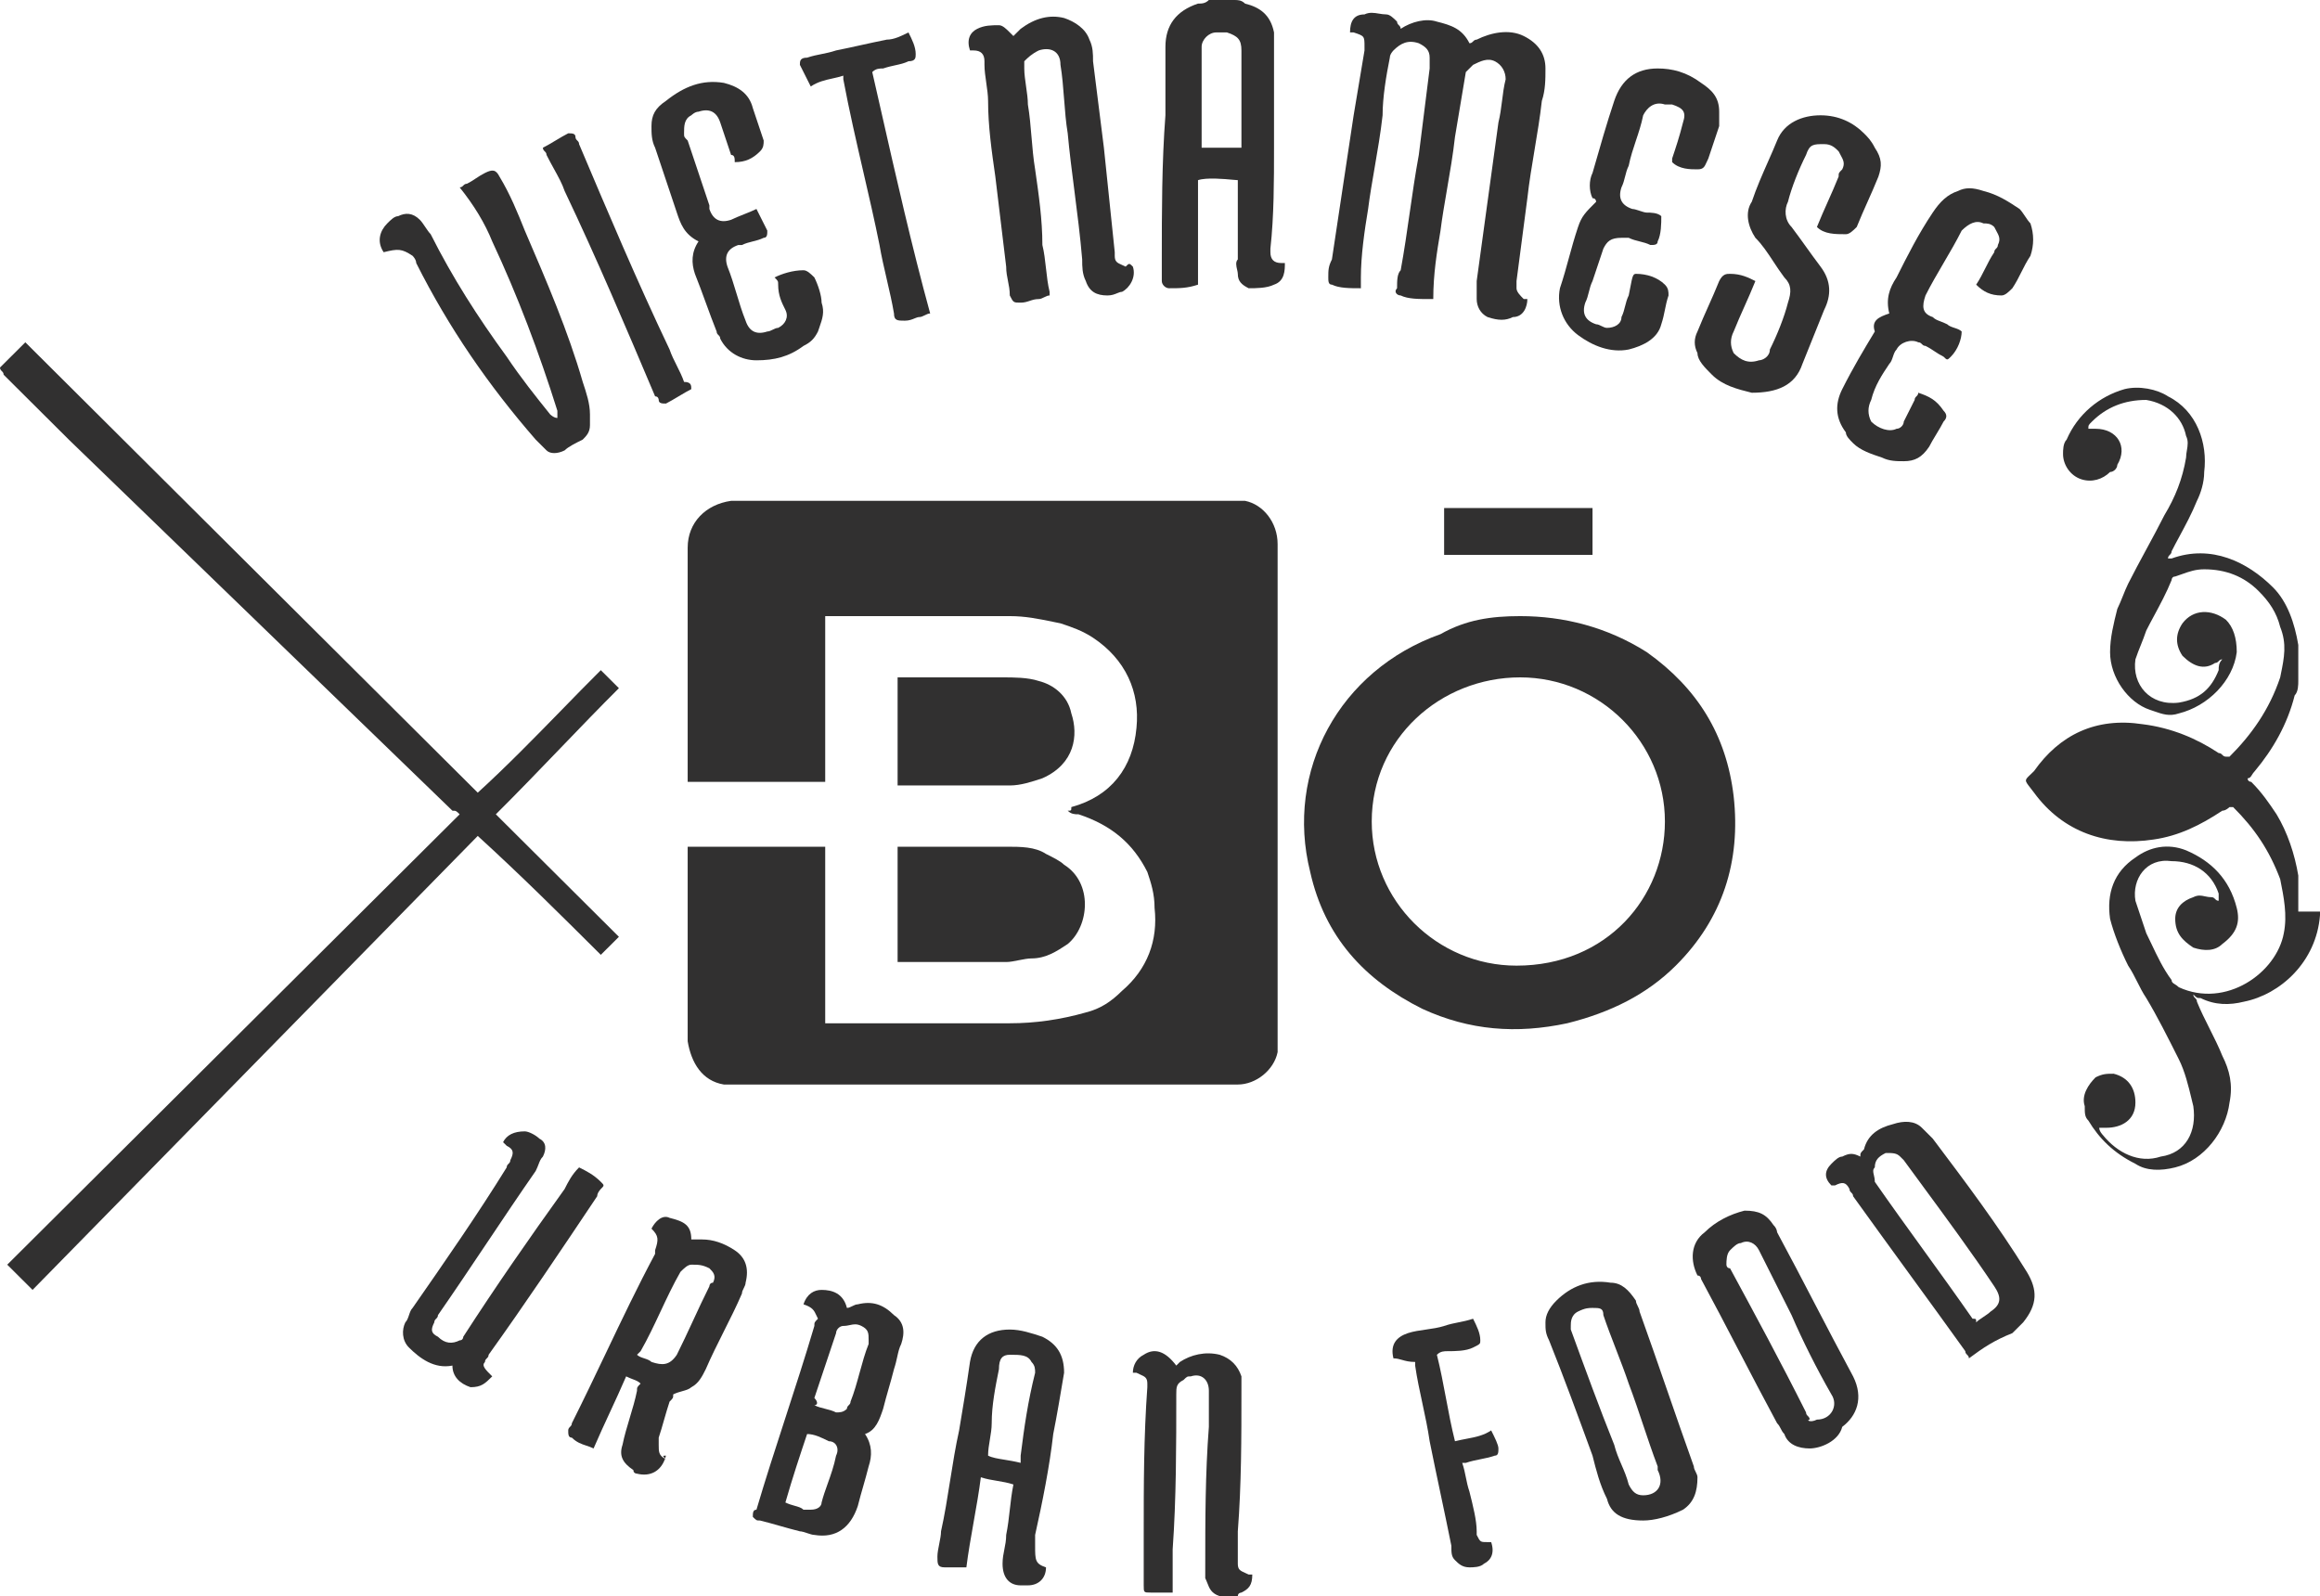 <svg width="109" height="75" viewBox="0 0 109 75" xmlns="http://www.w3.org/2000/svg">
    <path d="M57.986 0C58.156 0 58.326 1.03341e-05 58.496 0.169C59.176 0.339 59.687 0.677 59.857 1.524V6.941C59.857 8.465 59.857 10.158 59.687 11.682V11.851C59.687 12.19 59.857 12.359 60.197 12.359H60.367C60.367 12.697 60.367 13.205 59.857 13.375C59.517 13.544 59.006 13.544 58.666 13.544C58.326 13.375 58.156 13.205 58.156 12.867C58.156 12.816 58.141 12.749 58.124 12.676C58.084 12.508 58.038 12.308 58.156 12.19V8.465C58.12 8.465 58.038 8.457 57.926 8.447C57.511 8.408 56.687 8.332 56.286 8.465V13.375C55.776 13.544 55.435 13.544 54.925 13.544C54.755 13.544 54.585 13.375 54.585 13.205V12.19C54.585 9.989 54.585 7.619 54.755 5.418V2.201C54.755 1.185 55.265 0.508 56.286 0.169C56.456 0.169 56.626 0.169 56.796 0H57.986ZM56.456 6.941H58.326V2.37C58.326 1.862 58.156 1.693 57.646 1.524H57.136C56.796 1.524 56.456 1.862 56.456 2.201V6.941Z"
          fill="#313030"/>
    <path d="M0 17.269C0 17.353 0.043 17.396 0.085 17.438C0.128 17.48 0.17 17.523 0.17 17.607L3.231 20.655C6.201 23.527 9.213 26.441 12.225 29.355L12.244 29.374C15.262 32.294 18.28 35.215 21.256 38.093C21.426 38.093 21.426 38.093 21.596 38.262L0.34 59.424L1.53 60.609L22.446 39.278C24.487 41.14 26.357 43.002 28.228 44.865L29.078 44.018L23.296 38.262C24.339 37.224 25.337 36.186 26.313 35.171C27.248 34.199 28.163 33.247 29.078 32.336L28.228 31.49C27.61 32.104 26.993 32.737 26.37 33.377C25.104 34.674 23.813 35.998 22.446 37.246L1.19 16.084L0 17.269Z"
          fill="#313030"/>
    <path d="M109 43.002V42.833H107.98V41.14C107.81 40.124 107.47 39.108 106.959 38.262C106.619 37.754 106.279 37.246 105.769 36.738C105.769 36.738 105.599 36.738 105.599 36.569C105.704 36.569 105.744 36.504 105.8 36.415C105.834 36.36 105.874 36.295 105.939 36.23C106.789 35.215 107.47 34.029 107.81 32.675C107.98 32.506 107.98 32.167 107.98 31.998V30.305C107.81 29.289 107.47 28.273 106.789 27.596C105.599 26.411 103.899 25.564 102.028 26.242H101.858C101.858 26.157 101.901 26.115 101.943 26.072C101.986 26.03 102.028 25.988 102.028 25.903C102.135 25.689 102.259 25.459 102.39 25.217L102.391 25.216L102.391 25.215C102.674 24.69 102.986 24.111 103.218 23.533C103.388 23.194 103.559 22.686 103.559 22.178C103.729 20.824 103.218 19.3 101.858 18.623C101.348 18.284 100.498 18.115 99.817 18.284C98.627 18.623 97.607 19.47 97.097 20.655C96.927 20.824 96.927 21.162 96.927 21.332C96.927 21.84 97.267 22.348 97.777 22.517C98.287 22.686 98.797 22.517 99.137 22.178C99.307 22.178 99.477 22.009 99.477 21.84C99.988 20.993 99.477 20.147 98.457 20.147H98.117C98.117 19.977 98.117 19.977 98.287 19.808C98.967 19.131 99.817 18.792 100.838 18.792C101.858 18.962 102.538 19.639 102.708 20.485C102.822 20.711 102.784 20.937 102.746 21.163C102.727 21.275 102.708 21.388 102.708 21.501C102.538 22.517 102.198 23.363 101.688 24.21C101.433 24.718 101.135 25.268 100.838 25.818L100.837 25.819C100.54 26.369 100.242 26.919 99.987 27.427C99.903 27.596 99.817 27.808 99.733 28.019C99.647 28.231 99.562 28.442 99.477 28.612C99.307 29.289 99.137 29.966 99.137 30.643C99.137 31.828 99.988 33.014 101.008 33.352C101.036 33.361 101.063 33.371 101.09 33.38C101.127 33.392 101.163 33.405 101.198 33.417C101.609 33.56 101.924 33.669 102.368 33.522C103.729 33.183 104.919 31.998 105.089 30.643C105.089 29.966 104.919 29.458 104.579 29.12C103.899 28.612 103.048 28.612 102.538 29.289C102.198 29.797 102.198 30.305 102.538 30.813C103.048 31.321 103.559 31.49 104.069 31.151C104.154 31.151 104.196 31.109 104.239 31.067C104.281 31.024 104.324 30.982 104.409 30.982C104.239 31.151 104.239 31.321 104.239 31.49C103.899 32.336 103.388 32.844 102.368 33.014C101.008 33.183 100.158 32.167 100.328 30.982C100.413 30.728 100.498 30.516 100.583 30.305C100.668 30.093 100.753 29.881 100.838 29.628C100.945 29.413 101.07 29.182 101.201 28.939C101.484 28.414 101.796 27.836 102.028 27.257C102.028 27.257 102.028 27.088 102.198 27.088C102.305 27.053 102.404 27.017 102.498 26.984C102.858 26.855 103.155 26.75 103.559 26.75C104.579 26.75 105.429 27.088 106.109 27.765C106.619 28.273 106.959 28.781 107.13 29.458C107.449 30.254 107.318 30.901 107.16 31.679L107.13 31.828C106.619 33.352 105.769 34.537 104.749 35.553H104.579C104.494 35.553 104.451 35.511 104.409 35.468C104.366 35.426 104.324 35.384 104.239 35.384C103.218 34.707 102.028 34.199 100.668 34.029C98.457 33.691 96.757 34.537 95.566 36.23C95.501 36.295 95.445 36.349 95.396 36.395C95.263 36.521 95.192 36.588 95.184 36.661C95.176 36.743 95.246 36.834 95.396 37.025C95.445 37.087 95.501 37.16 95.566 37.246C96.927 39.108 98.967 39.786 101.178 39.447C102.368 39.278 103.388 38.77 104.409 38.093C104.579 38.093 104.749 37.923 104.749 37.923H104.919C105.939 38.939 106.619 39.955 107.13 41.309C107.3 42.156 107.47 43.002 107.3 43.849C106.959 45.711 104.579 47.404 102.368 46.388C102.303 46.324 102.238 46.284 102.183 46.249C102.093 46.194 102.028 46.154 102.028 46.05C101.642 45.537 101.353 44.927 101.088 44.367C101.003 44.187 100.92 44.013 100.838 43.849L100.328 42.325C100.158 41.309 100.838 40.294 102.028 40.463C103.048 40.463 103.899 40.971 104.239 41.986V42.325C104.154 42.325 104.111 42.283 104.069 42.24C104.026 42.198 103.984 42.156 103.899 42.156C103.778 42.156 103.679 42.135 103.586 42.115C103.417 42.078 103.268 42.046 103.048 42.156C102.538 42.325 102.198 42.664 102.198 43.172C102.198 43.849 102.538 44.187 103.048 44.526C103.559 44.695 104.069 44.695 104.409 44.357C105.089 43.849 105.259 43.341 105.089 42.664C104.749 41.309 103.899 40.463 102.708 39.955C101.858 39.616 101.008 39.786 100.328 40.294C99.307 40.971 98.967 41.986 99.137 43.172C99.307 43.849 99.647 44.695 99.987 45.373C100.158 45.626 100.285 45.88 100.413 46.134C100.54 46.388 100.668 46.642 100.838 46.896C101.348 47.743 101.858 48.758 102.368 49.774C102.653 50.341 102.819 51.028 102.965 51.633L102.965 51.635C102.993 51.752 103.021 51.866 103.048 51.975C103.218 53.16 102.708 54.176 101.518 54.345C100.498 54.684 99.477 54.176 98.797 53.33C98.797 53.33 98.627 53.16 98.627 52.991H98.967C99.647 52.991 100.328 52.652 100.328 51.806C100.328 51.129 99.988 50.621 99.307 50.452C98.967 50.452 98.797 50.452 98.457 50.621C98.117 50.959 97.777 51.467 97.947 51.975C97.947 52.314 97.947 52.483 98.117 52.652C98.627 53.499 99.307 54.176 100.328 54.684C100.838 55.023 101.518 55.023 102.198 54.853C103.559 54.515 104.579 53.16 104.749 51.806C104.919 50.959 104.749 50.282 104.409 49.605C104.239 49.182 104.026 48.759 103.814 48.336C103.601 47.912 103.388 47.489 103.218 47.066C103.218 46.981 103.176 46.938 103.133 46.896C103.091 46.854 103.048 46.812 103.048 46.727C103.218 46.896 103.218 46.896 103.388 46.896C104.069 47.235 104.749 47.235 105.429 47.066C107.13 46.727 108.83 45.203 109 43.002ZM97.947 36.738C99.477 37.923 102.028 37.754 103.559 36.738C101.858 35.553 99.477 35.553 97.947 36.738Z"
          fill="#313030"/>
    <path d="M56.724 74.383C56.822 74.638 56.912 74.869 57.306 75H58.156C58.156 74.831 58.326 74.831 58.326 74.831C58.666 74.661 58.836 74.492 58.836 73.984H58.666C58.604 73.953 58.547 73.928 58.496 73.905C58.269 73.803 58.156 73.753 58.156 73.476V71.953C58.326 69.752 58.326 67.551 58.326 65.35V64.673C58.156 64.165 57.816 63.826 57.306 63.657C56.626 63.488 55.945 63.657 55.435 63.995L55.265 64.165C54.755 63.488 54.245 63.318 53.735 63.657C53.395 63.826 53.225 64.165 53.225 64.503H53.395C53.457 64.534 53.514 64.56 53.565 64.583C53.791 64.684 53.905 64.735 53.905 65.011V65.181C53.735 67.551 53.735 69.752 53.735 72.122V74.492C53.735 74.831 53.735 74.831 54.075 74.831H55.095V72.799C55.265 70.429 55.265 67.889 55.265 65.519C55.265 65.181 55.265 65.011 55.605 64.842C55.775 64.673 55.775 64.673 55.946 64.673C56.456 64.503 56.796 64.842 56.796 65.35V67.043C56.626 69.244 56.626 71.445 56.626 73.646V74.153C56.664 74.231 56.694 74.308 56.724 74.383Z"
          fill="#313030"/>
    <path d="M32.309 39.785H38.771V48.081H47.443C48.633 48.081 49.824 47.912 51.014 47.573C51.694 47.404 52.204 47.066 52.715 46.558C53.905 45.542 54.415 44.187 54.245 42.664C54.245 41.986 54.075 41.479 53.905 40.971C53.225 39.616 52.204 38.77 50.674 38.262C50.504 38.262 50.334 38.262 50.164 38.093C50.334 38.093 50.334 38.093 50.334 37.923C52.204 37.416 53.225 36.061 53.395 34.199C53.565 32.506 52.885 30.982 51.354 29.966C50.844 29.628 50.334 29.458 49.824 29.289C49.7 29.264 49.58 29.24 49.462 29.215C48.772 29.074 48.169 28.95 47.443 28.95H38.771V36.738H32.309V25.734C32.309 24.549 33.159 23.702 34.349 23.533H58.496C59.346 23.702 60.026 24.549 60.026 25.564V49.436C59.856 50.282 59.006 50.959 58.156 50.959H34.009C32.989 50.79 32.479 49.944 32.309 48.928V39.785Z"
          fill="#313030"/>
    <path d="M77.371 30.643C75.501 29.458 73.46 28.95 71.42 28.95C70.059 28.95 68.869 29.12 67.679 29.797C62.917 31.49 60.367 36.23 61.557 40.971C62.237 44.018 64.108 46.05 66.828 47.404C69.039 48.42 71.25 48.589 73.63 48.081C75.671 47.573 77.371 46.727 78.732 45.373C80.942 43.172 81.793 40.463 81.452 37.415C81.112 34.537 79.752 32.336 77.371 30.643ZM71.42 31.828C75.161 31.828 78.222 34.876 78.222 38.6C78.222 42.156 75.501 45.373 71.25 45.373C67.509 45.373 64.448 42.325 64.448 38.6C64.448 34.706 67.679 31.828 71.42 31.828Z"
          fill="#313030"/>
    <path d="M67.169 14.052C66.659 14.052 66.148 14.052 65.808 13.883C65.638 13.883 65.468 13.713 65.638 13.544C65.638 13.205 65.638 12.867 65.808 12.697C65.978 11.767 66.106 10.878 66.233 9.989C66.361 9.1 66.488 8.211 66.659 7.28L67.169 3.217V2.709C67.169 2.37 66.999 2.201 66.659 2.032C66.148 1.862 65.808 2.032 65.468 2.37C65.468 2.37 65.298 2.539 65.298 2.709C65.128 3.555 64.958 4.571 64.958 5.418C64.865 6.251 64.721 7.085 64.582 7.89C64.467 8.558 64.355 9.206 64.278 9.819C64.108 10.835 63.938 12.02 63.938 13.036V13.544C63.428 13.544 62.917 13.544 62.577 13.375C62.407 13.375 62.407 13.205 62.407 13.036C62.407 12.697 62.407 12.528 62.577 12.19C62.747 11.089 62.917 9.946 63.087 8.804C63.258 7.661 63.428 6.518 63.598 5.418L64.108 2.37V2.201C64.108 1.693 64.108 1.693 63.598 1.524H63.428C63.428 1.016 63.598 0.677 64.108 0.677C64.335 0.564 64.561 0.602 64.788 0.64C64.901 0.658 65.015 0.677 65.128 0.677C65.298 0.677 65.468 0.846 65.638 1.016C65.638 1.1 65.681 1.143 65.723 1.185C65.766 1.227 65.808 1.27 65.808 1.354C66.318 1.016 66.999 0.846 67.509 1.016C68.189 1.185 68.699 1.354 69.039 2.032C69.124 2.032 69.167 1.989 69.209 1.947C69.252 1.905 69.294 1.862 69.379 1.862C70.059 1.524 70.91 1.354 71.59 1.693C72.27 2.032 72.61 2.539 72.61 3.217C72.61 3.725 72.61 4.232 72.44 4.74C72.355 5.502 72.228 6.264 72.1 7.026C71.972 7.788 71.845 8.55 71.76 9.312C71.675 9.988 71.59 10.622 71.505 11.256L71.505 11.258C71.42 11.893 71.335 12.528 71.25 13.205V13.544C71.25 13.713 71.42 13.883 71.59 14.052H71.76C71.76 14.39 71.59 14.898 71.08 14.898C70.74 15.068 70.4 15.068 69.889 14.898C69.549 14.729 69.379 14.39 69.379 14.052V13.205C69.549 11.936 69.719 10.708 69.889 9.481L69.89 9.477C70.06 8.251 70.23 7.024 70.4 5.756C70.484 5.418 70.527 5.079 70.57 4.741C70.612 4.402 70.654 4.063 70.74 3.725C70.74 3.386 70.57 3.047 70.23 2.878C69.889 2.709 69.549 2.878 69.209 3.047L68.869 3.386L68.359 6.433C68.266 7.267 68.122 8.1 67.983 8.906C67.868 9.573 67.756 10.222 67.679 10.835C67.509 11.851 67.339 12.867 67.339 14.052H67.169Z"
          fill="#313030"/>
    <path d="M52.715 13.713C53.055 13.544 53.395 13.036 53.225 12.528C53.055 12.359 53.055 12.359 52.885 12.528C52.822 12.497 52.766 12.472 52.715 12.449C52.488 12.348 52.374 12.297 52.374 12.02V11.851C52.289 11.005 52.204 10.2 52.119 9.396C52.034 8.592 51.949 7.788 51.864 6.941L51.354 2.878C51.354 2.539 51.354 2.201 51.184 1.862C51.014 1.354 50.504 1.016 49.994 0.846C49.314 0.677 48.633 0.846 47.953 1.354L47.613 1.693L47.443 1.524C47.273 1.354 47.103 1.185 46.933 1.185C46.593 1.185 46.253 1.185 45.913 1.354C45.573 1.524 45.403 1.862 45.573 2.37H45.743C46.083 2.37 46.253 2.539 46.253 2.878V3.047C46.253 3.301 46.295 3.598 46.338 3.894C46.38 4.19 46.423 4.486 46.423 4.74C46.423 5.925 46.593 7.11 46.763 8.295C46.848 8.972 46.933 9.692 47.018 10.412C47.103 11.132 47.188 11.851 47.273 12.528C47.273 12.782 47.316 12.994 47.358 13.205C47.401 13.417 47.443 13.629 47.443 13.883C47.532 14.059 47.574 14.144 47.643 14.184C47.706 14.221 47.791 14.221 47.953 14.221C48.123 14.221 48.251 14.179 48.378 14.137C48.506 14.094 48.633 14.052 48.803 14.052C48.889 14.052 48.974 14.01 49.059 13.967C49.144 13.925 49.229 13.883 49.314 13.883V13.713C49.229 13.375 49.186 12.994 49.144 12.613C49.101 12.232 49.059 11.851 48.974 11.512C48.974 10.327 48.803 9.142 48.633 7.957C48.548 7.45 48.506 6.941 48.463 6.433C48.421 5.925 48.378 5.418 48.293 4.91C48.293 4.656 48.251 4.359 48.208 4.063C48.166 3.767 48.123 3.471 48.123 3.217V2.878C48.293 2.709 48.463 2.539 48.803 2.37C49.314 2.201 49.824 2.37 49.824 3.047C49.909 3.555 49.951 4.105 49.994 4.656C50.036 5.206 50.079 5.756 50.164 6.264C50.243 7.132 50.359 8.036 50.478 8.96C50.614 10.019 50.753 11.104 50.844 12.19C50.844 12.528 50.844 12.867 51.014 13.205C51.184 13.713 51.524 13.883 52.034 13.883C52.234 13.883 52.374 13.825 52.491 13.776C52.574 13.742 52.644 13.713 52.715 13.713Z"
          fill="#313030"/>
    <path d="M42.172 45.203V39.785H47.273C47.953 39.785 48.633 39.785 49.144 40.124C49.484 40.293 49.824 40.463 49.994 40.632C51.354 41.478 51.184 43.51 50.164 44.357C49.654 44.695 49.144 45.034 48.463 45.034C48.293 45.034 48.081 45.076 47.868 45.118C47.656 45.161 47.443 45.203 47.273 45.203H42.172Z"
          fill="#313030"/>
    <path d="M18.195 10.497C17.855 10.835 17.685 11.343 18.025 11.851C18.705 11.682 18.875 11.682 19.385 12.02C19.385 12.02 19.555 12.19 19.555 12.359C21.086 15.406 22.956 18.115 25.167 20.655L25.677 21.163C25.847 21.332 26.187 21.332 26.527 21.163C26.697 20.993 27.037 20.824 27.378 20.655C27.547 20.485 27.718 20.316 27.718 19.977V19.47C27.718 18.962 27.547 18.454 27.378 17.946C26.697 15.576 25.677 13.205 24.657 10.835C24.317 9.989 23.977 9.142 23.466 8.296C23.296 7.957 23.126 7.957 22.786 8.126C22.616 8.211 22.489 8.296 22.361 8.38C22.234 8.465 22.106 8.55 21.936 8.634C21.851 8.634 21.808 8.677 21.766 8.719C21.723 8.761 21.681 8.804 21.596 8.804C22.276 9.65 22.786 10.497 23.126 11.343C24.317 13.883 25.337 16.591 26.187 19.3V19.639C26.017 19.639 25.847 19.47 25.847 19.47C25.167 18.623 24.487 17.776 23.806 16.761C22.446 14.898 21.256 13.036 20.235 11.005C20.151 10.92 20.066 10.793 19.98 10.666C19.895 10.539 19.81 10.412 19.725 10.327C19.385 9.989 19.045 9.989 18.705 10.158C18.535 10.158 18.365 10.327 18.195 10.497Z"
          fill="#313030"/>
    <path d="M85.874 9.481C86.044 9.1 86.214 8.719 86.384 8.296C86.384 8.126 86.384 8.126 86.554 7.957C86.694 7.679 86.603 7.515 86.472 7.277C86.444 7.225 86.414 7.171 86.384 7.111C86.214 6.941 86.044 6.772 85.704 6.772C85.194 6.772 85.023 6.772 84.853 7.28C84.513 7.957 84.173 8.804 84.003 9.481C83.833 9.819 83.833 10.327 84.173 10.666C84.428 11.004 84.641 11.301 84.853 11.597C85.066 11.893 85.279 12.19 85.534 12.528C86.044 13.205 86.044 13.883 85.704 14.56L84.683 17.099C84.343 18.115 83.493 18.454 82.303 18.454C81.623 18.284 80.942 18.115 80.432 17.607C80.092 17.269 79.752 16.93 79.752 16.591C79.582 16.253 79.582 15.914 79.752 15.576C79.922 15.152 80.092 14.771 80.262 14.391C80.432 14.01 80.602 13.629 80.772 13.206C80.942 12.867 81.112 12.867 81.282 12.867C81.793 12.867 82.133 13.036 82.473 13.206C82.303 13.629 82.133 14.01 81.963 14.391C81.793 14.771 81.623 15.152 81.453 15.576C81.282 15.914 81.282 16.253 81.453 16.591C81.793 16.93 82.133 17.099 82.643 16.93C82.813 16.93 83.153 16.761 83.153 16.422C83.493 15.745 83.833 14.898 84.003 14.221C84.173 13.713 84.173 13.375 83.833 13.036C83.641 12.781 83.473 12.526 83.311 12.28C83.043 11.873 82.791 11.491 82.473 11.174C82.133 10.666 81.963 9.989 82.303 9.481C82.521 8.83 82.809 8.178 83.077 7.572C83.227 7.232 83.371 6.907 83.493 6.603C83.833 5.756 84.683 5.418 85.534 5.418C86.384 5.418 87.064 5.756 87.574 6.264C87.744 6.433 87.914 6.603 88.084 6.941C88.424 7.449 88.424 7.788 88.254 8.296C88.084 8.719 87.914 9.1 87.744 9.481C87.574 9.862 87.404 10.243 87.234 10.666C87.064 10.835 86.894 11.005 86.724 11.005C86.214 11.005 85.704 11.005 85.364 10.666C85.534 10.243 85.704 9.862 85.874 9.481Z"
          fill="#313030"/>
    <path d="M36.05 10.835L35.54 9.819C35.37 9.904 35.157 9.989 34.945 10.073C34.732 10.158 34.52 10.243 34.349 10.327C33.839 10.497 33.499 10.327 33.329 9.819V9.65L32.309 6.603C32.139 6.433 32.139 6.433 32.139 6.264C32.139 5.926 32.139 5.587 32.479 5.418C32.479 5.418 32.649 5.248 32.819 5.248C33.329 5.079 33.669 5.248 33.839 5.756L34.349 7.28C34.52 7.28 34.52 7.449 34.52 7.619C35.03 7.619 35.37 7.449 35.71 7.111C35.88 6.941 35.88 6.772 35.88 6.603L35.37 5.079C35.2 4.402 34.69 4.063 34.009 3.894C32.989 3.725 32.139 4.063 31.289 4.74C30.779 5.079 30.608 5.418 30.608 5.926C30.608 6.264 30.608 6.603 30.779 6.941L31.799 9.989C31.969 10.497 32.139 11.005 32.819 11.343C32.479 11.851 32.479 12.359 32.649 12.867C32.819 13.29 32.989 13.755 33.159 14.221C33.329 14.687 33.499 15.152 33.669 15.576C33.669 15.66 33.712 15.703 33.754 15.745C33.797 15.787 33.839 15.83 33.839 15.914C34.179 16.591 34.86 16.93 35.54 16.93C36.39 16.93 37.07 16.761 37.75 16.253C38.09 16.084 38.261 15.914 38.431 15.576C38.453 15.51 38.474 15.447 38.496 15.387C38.639 14.977 38.749 14.664 38.601 14.221C38.601 13.883 38.431 13.375 38.261 13.036C38.09 12.867 37.92 12.698 37.75 12.698C37.24 12.698 36.73 12.867 36.39 13.036C36.56 13.205 36.56 13.205 36.56 13.375C36.56 13.883 36.73 14.221 36.9 14.56C37.07 14.899 36.9 15.237 36.56 15.406C36.475 15.406 36.39 15.449 36.305 15.491C36.22 15.533 36.135 15.576 36.05 15.576C35.54 15.745 35.2 15.576 35.03 15.068C34.86 14.645 34.732 14.221 34.605 13.798C34.477 13.375 34.349 12.951 34.179 12.528C34.009 12.02 34.179 11.682 34.69 11.512H34.86C35.03 11.428 35.2 11.386 35.37 11.343C35.54 11.301 35.71 11.258 35.88 11.174C36.05 11.174 36.05 11.005 36.05 10.835Z"
          fill="#313030"/>
    <path d="M76.861 12.867C77.371 12.867 77.882 13.036 78.222 13.375C78.392 13.544 78.392 13.713 78.392 13.883C78.307 14.136 78.264 14.348 78.222 14.56C78.179 14.771 78.137 14.983 78.052 15.237C77.882 15.914 77.201 16.253 76.521 16.422C75.671 16.591 74.821 16.253 74.141 15.745C73.46 15.237 73.12 14.39 73.29 13.544C73.46 13.036 73.588 12.57 73.715 12.105C73.843 11.639 73.97 11.174 74.141 10.666C74.311 10.158 74.481 9.989 74.991 9.481C74.991 9.481 74.991 9.312 74.821 9.312C74.651 8.973 74.651 8.465 74.821 8.126L74.822 8.124C75.161 6.939 75.501 5.755 75.841 4.74C76.181 3.725 76.861 3.217 77.882 3.217C78.562 3.217 79.242 3.386 79.922 3.894C80.432 4.233 80.772 4.571 80.772 5.248V5.926L80.262 7.449C80.231 7.511 80.206 7.568 80.183 7.618C80.081 7.844 80.03 7.957 79.752 7.957C79.412 7.957 78.902 7.957 78.562 7.619V7.449L78.562 7.448C78.732 6.941 78.902 6.433 79.072 5.756C79.242 5.248 79.072 5.079 78.562 4.91H78.222C77.712 4.74 77.371 5.079 77.201 5.418C77.116 5.841 76.989 6.222 76.861 6.603C76.734 6.984 76.606 7.365 76.521 7.788C76.436 7.957 76.394 8.126 76.351 8.296C76.309 8.465 76.266 8.634 76.181 8.804C76.011 9.312 76.181 9.65 76.691 9.819C76.776 9.819 76.904 9.862 77.031 9.904C77.159 9.946 77.286 9.989 77.371 9.989C77.541 9.989 77.882 9.989 78.052 10.158C78.052 10.497 78.052 11.005 77.882 11.343C77.882 11.512 77.712 11.512 77.541 11.512C77.371 11.428 77.201 11.386 77.031 11.343C76.861 11.301 76.691 11.258 76.521 11.174H76.181C75.671 11.174 75.501 11.343 75.331 11.682L74.821 13.205C74.736 13.375 74.693 13.544 74.651 13.713C74.608 13.883 74.566 14.052 74.481 14.221C74.311 14.729 74.481 15.068 74.991 15.237C75.076 15.237 75.161 15.279 75.246 15.322C75.331 15.364 75.416 15.406 75.501 15.406C75.841 15.406 76.181 15.237 76.181 14.898C76.266 14.729 76.309 14.56 76.351 14.39C76.394 14.221 76.436 14.052 76.521 13.883C76.549 13.746 76.572 13.627 76.592 13.524C76.695 12.987 76.719 12.867 76.861 12.867Z"
          fill="#313030"/>
    <path d="M89.105 13.036C88.764 13.544 88.594 14.052 88.764 14.729C88.254 14.898 87.914 15.068 88.084 15.576C87.574 16.422 87.064 17.269 86.554 18.284C86.214 18.962 86.214 19.639 86.724 20.316C86.724 20.485 86.894 20.655 87.064 20.824C87.404 21.163 87.914 21.332 88.424 21.501C88.764 21.67 89.105 21.671 89.445 21.671C89.955 21.671 90.295 21.501 90.635 20.993C90.72 20.824 90.848 20.612 90.975 20.401C91.103 20.189 91.23 19.977 91.315 19.808C91.485 19.639 91.485 19.47 91.315 19.3C90.975 18.792 90.635 18.623 90.125 18.454C90.125 18.538 90.082 18.581 90.04 18.623C89.997 18.665 89.955 18.708 89.955 18.792L89.445 19.808C89.445 19.977 89.275 20.147 89.105 20.147C88.764 20.316 88.254 20.147 87.914 19.808C87.744 19.47 87.744 19.131 87.914 18.792C88.084 18.115 88.424 17.607 88.764 17.099C88.85 17.015 88.892 16.888 88.935 16.761C88.977 16.634 89.02 16.507 89.105 16.422C89.275 16.084 89.785 15.914 90.125 16.084C90.21 16.084 90.252 16.126 90.295 16.168C90.338 16.21 90.38 16.253 90.465 16.253C90.635 16.337 90.763 16.422 90.89 16.507C91.018 16.591 91.145 16.676 91.315 16.761C91.485 16.93 91.485 16.93 91.655 16.761C91.995 16.422 92.165 15.914 92.165 15.576C92.08 15.491 91.953 15.449 91.825 15.406C91.698 15.364 91.57 15.322 91.485 15.237C91.355 15.172 91.25 15.132 91.16 15.098C91.015 15.043 90.91 15.003 90.805 14.898C90.295 14.729 90.295 14.39 90.465 13.883C90.72 13.375 91.018 12.867 91.315 12.359C91.613 11.851 91.91 11.343 92.165 10.835C92.506 10.497 92.846 10.327 93.186 10.497C93.356 10.497 93.526 10.497 93.696 10.666C93.726 10.726 93.756 10.781 93.784 10.832C93.915 11.07 94.006 11.234 93.866 11.512C93.866 11.597 93.823 11.639 93.781 11.682C93.738 11.724 93.696 11.766 93.696 11.851C93.526 12.105 93.398 12.359 93.271 12.613C93.143 12.867 93.016 13.121 92.846 13.375C93.186 13.713 93.526 13.883 94.036 13.883C94.206 13.883 94.376 13.713 94.546 13.544C94.716 13.29 94.844 13.036 94.971 12.782C95.099 12.528 95.226 12.274 95.396 12.02C95.566 11.512 95.566 11.005 95.396 10.497C95.311 10.412 95.226 10.285 95.141 10.158C95.056 10.031 94.971 9.904 94.886 9.819C94.376 9.481 93.866 9.142 93.186 8.973C92.676 8.804 92.335 8.804 91.995 8.973C91.485 9.142 91.145 9.481 90.805 9.989C90.125 11.005 89.615 12.02 89.105 13.036Z"
          fill="#313030"/>
    <path d="M42.172 36.907V31.828H47.103C47.613 31.828 48.293 31.828 48.803 31.998C49.484 32.167 50.164 32.675 50.334 33.521C50.674 34.537 50.504 35.892 48.974 36.569C48.463 36.738 47.953 36.907 47.443 36.907H42.172Z"
          fill="#313030"/>
    <path d="M38.601 60.609C38.261 60.609 37.92 60.779 37.75 61.287C38.183 61.43 38.249 61.574 38.362 61.82L38.363 61.821C38.383 61.865 38.405 61.913 38.431 61.964C38.261 62.133 38.261 62.133 38.261 62.302C37.836 63.741 37.368 65.18 36.901 66.618L36.9 66.62C36.432 68.059 35.965 69.498 35.54 70.937C35.37 70.937 35.37 71.106 35.37 71.275C35.54 71.445 35.54 71.445 35.71 71.445C36.05 71.529 36.347 71.614 36.645 71.699C36.943 71.783 37.24 71.868 37.58 71.953C37.665 71.953 37.793 71.995 37.92 72.037C38.048 72.079 38.175 72.122 38.261 72.122C39.281 72.291 39.961 71.783 40.301 70.767C40.386 70.429 40.471 70.133 40.556 69.837C40.641 69.54 40.726 69.244 40.811 68.905C40.981 68.397 40.981 67.889 40.641 67.381C41.151 67.212 41.321 66.704 41.492 66.196C41.577 65.858 41.661 65.561 41.746 65.265C41.831 64.969 41.917 64.673 42.002 64.334C42.076 64.111 42.118 63.921 42.156 63.749C42.204 63.529 42.246 63.339 42.342 63.149C42.512 62.641 42.512 62.133 42.002 61.794C41.491 61.287 40.981 61.117 40.301 61.287C40.216 61.287 40.131 61.329 40.046 61.371C39.961 61.414 39.876 61.456 39.791 61.456C39.621 60.779 39.111 60.609 38.601 60.609ZM38.771 66.196C38.601 66.154 38.431 66.112 38.261 66.027C38.431 66.027 38.431 65.858 38.261 65.688L39.281 62.641C39.281 62.472 39.451 62.302 39.621 62.302C39.741 62.302 39.841 62.281 39.934 62.261C40.103 62.225 40.252 62.193 40.471 62.302C40.811 62.472 40.811 62.641 40.811 62.98V63.149C40.641 63.572 40.514 64.038 40.386 64.503C40.259 64.969 40.131 65.434 39.961 65.858C39.961 65.942 39.919 65.985 39.876 66.027C39.834 66.069 39.791 66.112 39.791 66.196C39.621 66.366 39.451 66.366 39.281 66.366C39.111 66.281 38.941 66.239 38.771 66.196ZM37.333 70.752C37.198 70.714 37.049 70.672 36.9 70.598C37.24 69.413 37.58 68.397 37.92 67.381C38.261 67.381 38.601 67.551 38.941 67.72C39.281 67.72 39.451 68.059 39.281 68.397C39.183 68.884 39.029 69.316 38.883 69.723C38.776 70.023 38.673 70.311 38.601 70.598C38.601 70.767 38.431 70.937 38.09 70.937H37.75C37.655 70.842 37.506 70.8 37.333 70.752Z"
          fill="#313030"/>
    <path d="M31.289 68.397C31.277 68.442 31.264 68.486 31.25 68.528C31.12 68.397 31.133 68.397 31.289 68.397Z"
          fill="#313030"/>
    <path d="M31.245 68.544C31.041 69.122 30.557 69.4 29.928 69.244C29.928 69.244 29.758 69.244 29.758 69.075C29.248 68.736 29.078 68.397 29.248 67.889C29.333 67.466 29.461 67.043 29.588 66.62C29.716 66.196 29.843 65.773 29.928 65.35C29.928 65.181 29.928 65.181 30.098 65.011C29.993 64.907 29.888 64.867 29.743 64.811C29.653 64.777 29.548 64.737 29.418 64.673C29.163 65.265 28.908 65.815 28.653 66.365C28.398 66.916 28.143 67.466 27.888 68.059C27.774 68.002 27.661 67.965 27.548 67.927C27.321 67.852 27.094 67.777 26.867 67.551C26.697 67.551 26.697 67.382 26.697 67.212C26.697 67.128 26.74 67.085 26.782 67.043C26.825 67.001 26.867 66.958 26.867 66.874C27.417 65.779 27.939 64.684 28.456 63.601C29.217 62.003 29.968 60.43 30.778 58.916V58.747C30.948 58.239 30.948 58.07 30.608 57.731C30.778 57.393 31.119 57.054 31.459 57.224C32.139 57.393 32.479 57.562 32.479 58.239H32.989C33.499 58.239 34.009 58.409 34.52 58.747C35.03 59.086 35.2 59.594 35.03 60.271C35.03 60.356 34.987 60.44 34.945 60.525C34.902 60.609 34.859 60.694 34.859 60.779C34.605 61.371 34.307 61.964 34.009 62.556C33.712 63.149 33.414 63.742 33.159 64.334C32.989 64.673 32.819 65.011 32.479 65.181C32.383 65.276 32.234 65.317 32.062 65.366C31.927 65.403 31.778 65.445 31.629 65.519C31.629 65.689 31.629 65.689 31.459 65.858C31.374 66.112 31.289 66.408 31.203 66.704C31.119 67.001 31.034 67.297 30.948 67.551V67.889C30.948 68.213 30.948 68.382 31.245 68.544ZM29.928 63.657C30.013 63.742 30.141 63.784 30.268 63.826C30.396 63.868 30.523 63.911 30.608 63.995C31.119 64.165 31.459 64.165 31.799 63.657C32.054 63.149 32.309 62.599 32.564 62.049C32.819 61.498 33.074 60.948 33.329 60.44C33.329 60.44 33.329 60.271 33.499 60.271C33.669 59.932 33.499 59.763 33.329 59.594C32.989 59.424 32.819 59.424 32.479 59.424C32.309 59.424 32.139 59.594 31.969 59.763C31.629 60.356 31.331 60.99 31.034 61.625L31.033 61.626C30.736 62.261 30.438 62.895 30.098 63.488L29.928 63.657Z"
          fill="#313030"/>
    <path d="M31.245 68.544C31.259 68.551 31.273 68.559 31.289 68.567L31.25 68.528L31.245 68.544Z"
          fill="#313030"/>
    <path d="M48.293 74.492C48.803 74.492 49.144 74.154 49.144 73.646C48.633 73.476 48.633 73.307 48.633 72.63V72.122C48.973 70.598 49.313 68.905 49.484 67.382C49.654 66.535 49.824 65.519 49.994 64.504C49.994 63.657 49.654 63.149 48.973 62.81C48.463 62.641 47.953 62.472 47.443 62.472C46.423 62.472 45.743 62.98 45.572 63.995C45.403 65.181 45.232 66.196 45.062 67.212C44.892 67.974 44.765 68.778 44.637 69.582C44.51 70.387 44.382 71.191 44.212 71.953C44.212 72.122 44.17 72.334 44.127 72.545C44.085 72.757 44.042 72.969 44.042 73.138C44.042 73.476 44.042 73.646 44.382 73.646H45.403C45.487 72.969 45.615 72.249 45.742 71.529C45.87 70.81 45.998 70.09 46.083 69.413C46.338 69.498 46.593 69.54 46.848 69.582C47.103 69.625 47.358 69.667 47.613 69.752C47.528 70.175 47.486 70.556 47.443 70.937C47.401 71.318 47.358 71.699 47.273 72.122C47.273 72.376 47.23 72.588 47.188 72.799C47.145 73.011 47.103 73.222 47.103 73.476C47.103 74.153 47.443 74.492 47.953 74.492H48.293ZM47.953 68.397V68.736C47.668 68.665 47.413 68.624 47.188 68.587C46.876 68.537 46.62 68.496 46.423 68.397C46.423 68.143 46.465 67.889 46.508 67.635C46.55 67.382 46.593 67.128 46.593 66.874C46.593 66.027 46.763 65.181 46.933 64.334C46.933 63.826 47.103 63.657 47.443 63.657C47.953 63.657 48.293 63.657 48.463 63.995C48.633 64.165 48.633 64.334 48.633 64.503C48.293 65.858 48.123 67.043 47.953 68.397Z"
          fill="#313030"/>
    <path d="M23.126 64.673C22.786 65.011 22.616 65.181 22.106 65.181C21.596 65.011 21.256 64.673 21.256 64.165C20.405 64.334 19.725 63.826 19.215 63.318C18.875 62.98 18.875 62.472 19.045 62.133C19.13 62.049 19.173 61.922 19.215 61.795C19.258 61.668 19.3 61.541 19.385 61.456C20.916 59.255 22.446 57.054 23.806 54.853C23.806 54.769 23.849 54.726 23.892 54.684C23.934 54.642 23.977 54.599 23.977 54.515C24.146 54.176 24.146 54.007 23.806 53.837L23.636 53.668C23.806 53.33 24.146 53.16 24.657 53.16C24.827 53.16 25.167 53.33 25.337 53.499C25.677 53.668 25.677 54.007 25.507 54.345C25.402 54.45 25.362 54.555 25.306 54.699C25.272 54.789 25.232 54.893 25.167 55.023C24.402 56.123 23.636 57.266 22.871 58.409C22.106 59.551 21.341 60.694 20.576 61.795C20.576 61.879 20.533 61.922 20.491 61.964C20.448 62.006 20.405 62.049 20.405 62.133C20.235 62.472 20.235 62.641 20.576 62.81C20.916 63.149 21.256 63.149 21.596 62.98C21.766 62.98 21.766 62.81 21.766 62.81C23.296 60.44 24.827 58.239 26.527 55.869C26.697 55.531 26.867 55.192 27.207 54.853C27.547 55.023 27.888 55.192 28.228 55.531C28.313 55.615 28.355 55.657 28.355 55.7C28.355 55.742 28.313 55.785 28.228 55.869C28.228 55.869 28.058 56.038 28.058 56.208L28.057 56.209L28.057 56.209C26.357 58.748 24.656 61.287 22.956 63.657C22.956 63.742 22.914 63.784 22.871 63.826C22.829 63.869 22.786 63.911 22.786 63.995C22.616 64.165 22.786 64.334 23.126 64.673Z"
          fill="#313030"/>
    <path d="M92.421 63.657C92.463 63.699 92.505 63.742 92.505 63.826C93.186 63.318 93.696 62.98 94.546 62.641L95.056 62.133C95.736 61.287 95.736 60.609 95.226 59.763C93.866 57.562 92.335 55.531 90.805 53.499L90.295 52.991C89.955 52.652 89.445 52.652 88.934 52.822C88.254 52.991 87.744 53.33 87.574 54.007C87.404 54.176 87.404 54.176 87.404 54.345C87.064 54.176 86.894 54.176 86.554 54.345C86.384 54.345 86.214 54.515 86.044 54.684C85.704 55.023 85.704 55.361 86.044 55.7H86.214C86.554 55.53 86.724 55.53 86.894 55.869C86.894 55.954 86.936 55.996 86.979 56.038C87.022 56.081 87.064 56.123 87.064 56.208C87.914 57.392 88.806 58.619 89.698 59.846L89.701 59.85C90.594 61.076 91.486 62.303 92.335 63.487C92.335 63.572 92.378 63.614 92.421 63.657ZM93.186 61.879C93.058 61.964 92.931 62.048 92.846 62.133C92.846 62.049 92.846 62.006 92.824 61.985C92.803 61.964 92.761 61.964 92.676 61.964C91.91 60.863 91.145 59.805 90.38 58.747C89.615 57.689 88.85 56.631 88.084 55.53C88.084 55.401 88.059 55.297 88.038 55.207C88.004 55.062 87.979 54.958 88.084 54.853C88.084 54.515 88.254 54.345 88.594 54.176C88.934 54.176 89.105 54.176 89.275 54.345L89.445 54.515C89.732 54.908 90.026 55.308 90.326 55.715L90.326 55.716C91.444 57.235 92.623 58.838 93.696 60.44C94.036 60.948 94.036 61.287 93.526 61.625C93.441 61.71 93.313 61.794 93.186 61.879Z"
          fill="#313030"/>
    <path d="M85.023 68.059C84.513 68.059 84.003 67.889 83.833 67.381C83.748 67.297 83.706 67.212 83.663 67.127C83.621 67.043 83.578 66.958 83.493 66.874C82.898 65.773 82.303 64.63 81.707 63.488C81.112 62.345 80.517 61.202 79.922 60.102C79.922 60.102 79.922 59.932 79.752 59.932C79.412 59.255 79.412 58.408 80.092 57.901C80.602 57.393 81.282 57.054 81.963 56.885C82.643 56.885 82.983 57.054 83.323 57.562C83.493 57.731 83.493 57.901 83.493 57.901C84.088 59.001 84.683 60.144 85.278 61.287C85.874 62.429 86.469 63.572 87.064 64.673C87.574 65.688 87.234 66.535 86.554 67.043C86.384 67.72 85.534 68.059 85.023 68.059ZM85.363 66.704C86.044 66.704 86.384 66.027 86.044 65.519C85.363 64.334 84.683 62.98 84.173 61.794L82.643 58.747C82.473 58.408 82.133 58.239 81.793 58.408C81.622 58.408 81.452 58.578 81.282 58.747C81.112 58.916 81.112 59.255 81.112 59.424C81.112 59.424 81.112 59.594 81.282 59.594C82.473 61.794 83.663 63.995 84.853 66.366C84.853 66.45 84.896 66.493 84.938 66.535C84.981 66.577 85.023 66.62 85.023 66.704C84.853 66.704 85.023 66.874 85.363 66.704Z"
          fill="#313030"/>
    <path d="M75.501 70.429C75.671 71.106 76.181 71.445 77.201 71.445C77.711 71.445 78.392 71.275 79.072 70.937C79.582 70.598 79.752 70.09 79.752 69.413C79.752 69.329 79.71 69.244 79.667 69.159C79.624 69.075 79.582 68.99 79.582 68.905C79.157 67.72 78.732 66.493 78.307 65.265C77.882 64.038 77.456 62.81 77.031 61.625C77.031 61.541 76.989 61.456 76.946 61.371C76.904 61.287 76.861 61.202 76.861 61.117C76.521 60.609 76.181 60.271 75.671 60.271C74.651 60.102 73.8 60.44 73.12 61.117C72.78 61.456 72.61 61.795 72.61 62.133C72.61 62.472 72.61 62.641 72.78 62.98C73.46 64.673 74.141 66.535 74.821 68.397C74.991 69.074 75.161 69.752 75.501 70.429ZM74.14 61.625C74.481 61.456 74.651 61.456 74.821 61.456C75.161 61.456 75.331 61.456 75.331 61.795C75.501 62.303 75.713 62.853 75.926 63.403C76.138 63.953 76.351 64.503 76.521 65.011C76.776 65.688 76.989 66.323 77.201 66.958C77.414 67.593 77.626 68.228 77.882 68.905V69.075C78.222 69.752 77.882 70.26 77.201 70.26C76.861 70.26 76.691 70.09 76.521 69.752C76.436 69.413 76.309 69.117 76.181 68.821C76.053 68.524 75.926 68.228 75.841 67.889C75.161 66.198 74.481 64.337 73.802 62.475L73.8 62.472V62.303C73.8 62.133 73.8 61.795 74.14 61.625Z"
          fill="#313030"/>
    <path d="M41.379 5.134C42.1 8.317 42.84 11.584 43.702 14.729C43.617 14.729 43.532 14.771 43.447 14.814C43.362 14.856 43.277 14.898 43.192 14.898C43.122 14.898 43.051 14.928 42.969 14.961C42.852 15.01 42.711 15.068 42.512 15.068C42.172 15.068 42.002 15.068 42.002 14.729C41.917 14.221 41.789 13.671 41.662 13.121C41.534 12.571 41.407 12.02 41.322 11.512C41.093 10.374 40.83 9.235 40.563 8.081C40.236 6.662 39.902 5.219 39.621 3.725V3.555C39.451 3.612 39.281 3.649 39.111 3.687C38.771 3.762 38.431 3.837 38.091 4.063L37.581 3.047C37.581 2.878 37.581 2.709 37.921 2.709C38.176 2.624 38.388 2.582 38.601 2.54C38.813 2.497 39.026 2.455 39.281 2.37C39.706 2.286 40.089 2.201 40.471 2.116C40.854 2.032 41.236 1.947 41.662 1.862C42.002 1.862 42.342 1.693 42.682 1.524C42.852 1.862 43.022 2.201 43.022 2.54C43.022 2.709 43.022 2.878 42.682 2.878C42.491 2.973 42.3 3.015 42.079 3.063C41.906 3.101 41.715 3.142 41.492 3.217C41.322 3.217 41.151 3.217 40.981 3.386C41.114 3.965 41.246 4.548 41.379 5.134Z"
          fill="#313030"/>
    <path d="M66.148 62.641C65.638 62.81 65.298 63.149 65.468 63.826C65.621 63.826 65.74 63.86 65.87 63.898C66.03 63.944 66.208 63.995 66.488 63.995V64.165C66.573 64.757 66.701 65.35 66.829 65.942C66.956 66.535 67.084 67.127 67.169 67.72C67.339 68.567 67.509 69.371 67.679 70.175C67.849 70.979 68.019 71.783 68.189 72.63C68.189 72.968 68.189 73.138 68.359 73.307C68.529 73.476 68.699 73.646 69.039 73.646C69.209 73.646 69.549 73.646 69.719 73.476C70.059 73.307 70.23 72.968 70.059 72.46H69.889C69.727 72.46 69.642 72.46 69.579 72.424C69.51 72.383 69.468 72.299 69.379 72.122V71.953C69.379 71.445 69.209 70.768 69.039 70.091C68.954 69.837 68.912 69.625 68.869 69.413C68.827 69.201 68.784 68.99 68.699 68.736H68.869C69.124 68.651 69.337 68.609 69.549 68.567C69.762 68.524 69.974 68.482 70.23 68.397C70.4 68.397 70.4 68.228 70.4 68.059C70.4 67.889 70.23 67.551 70.059 67.212C69.696 67.453 69.333 67.523 68.908 67.604C68.736 67.637 68.555 67.671 68.359 67.72C68.189 67.043 68.061 66.366 67.934 65.689C67.806 65.011 67.679 64.334 67.509 63.657C67.679 63.488 67.849 63.488 68.019 63.488C68.359 63.488 68.869 63.488 69.209 63.318C69.549 63.149 69.549 63.149 69.549 62.98C69.549 62.641 69.379 62.303 69.209 61.964C68.954 62.049 68.742 62.091 68.529 62.133C68.317 62.175 68.104 62.218 67.849 62.303C67.594 62.387 67.296 62.429 66.999 62.472C66.701 62.514 66.403 62.556 66.148 62.641Z"
          fill="#313030"/>
    <path d="M32.479 18.284C32.309 18.369 32.096 18.496 31.884 18.623C31.671 18.75 31.459 18.877 31.289 18.962C31.119 18.962 30.948 18.962 30.948 18.792C30.948 18.792 30.948 18.623 30.779 18.623C29.418 15.406 28.058 12.19 26.527 8.973C26.418 8.645 26.237 8.317 26.031 7.943C25.918 7.738 25.797 7.52 25.677 7.28C25.677 7.195 25.634 7.153 25.592 7.111C25.549 7.068 25.507 7.026 25.507 6.941C25.677 6.857 25.89 6.73 26.102 6.603C26.315 6.476 26.527 6.349 26.697 6.264C26.867 6.264 27.037 6.264 27.037 6.433C27.037 6.518 27.08 6.56 27.122 6.603C27.165 6.645 27.207 6.687 27.207 6.772C28.568 9.989 29.928 13.205 31.459 16.422C31.544 16.676 31.671 16.93 31.799 17.184C31.926 17.438 32.054 17.692 32.139 17.946C32.479 17.946 32.479 18.115 32.479 18.284Z"
          fill="#313030"/>
    <path d="M67.849 23.871H74.821V26.072H67.849V23.871Z" fill="#313030"/>
</svg>
